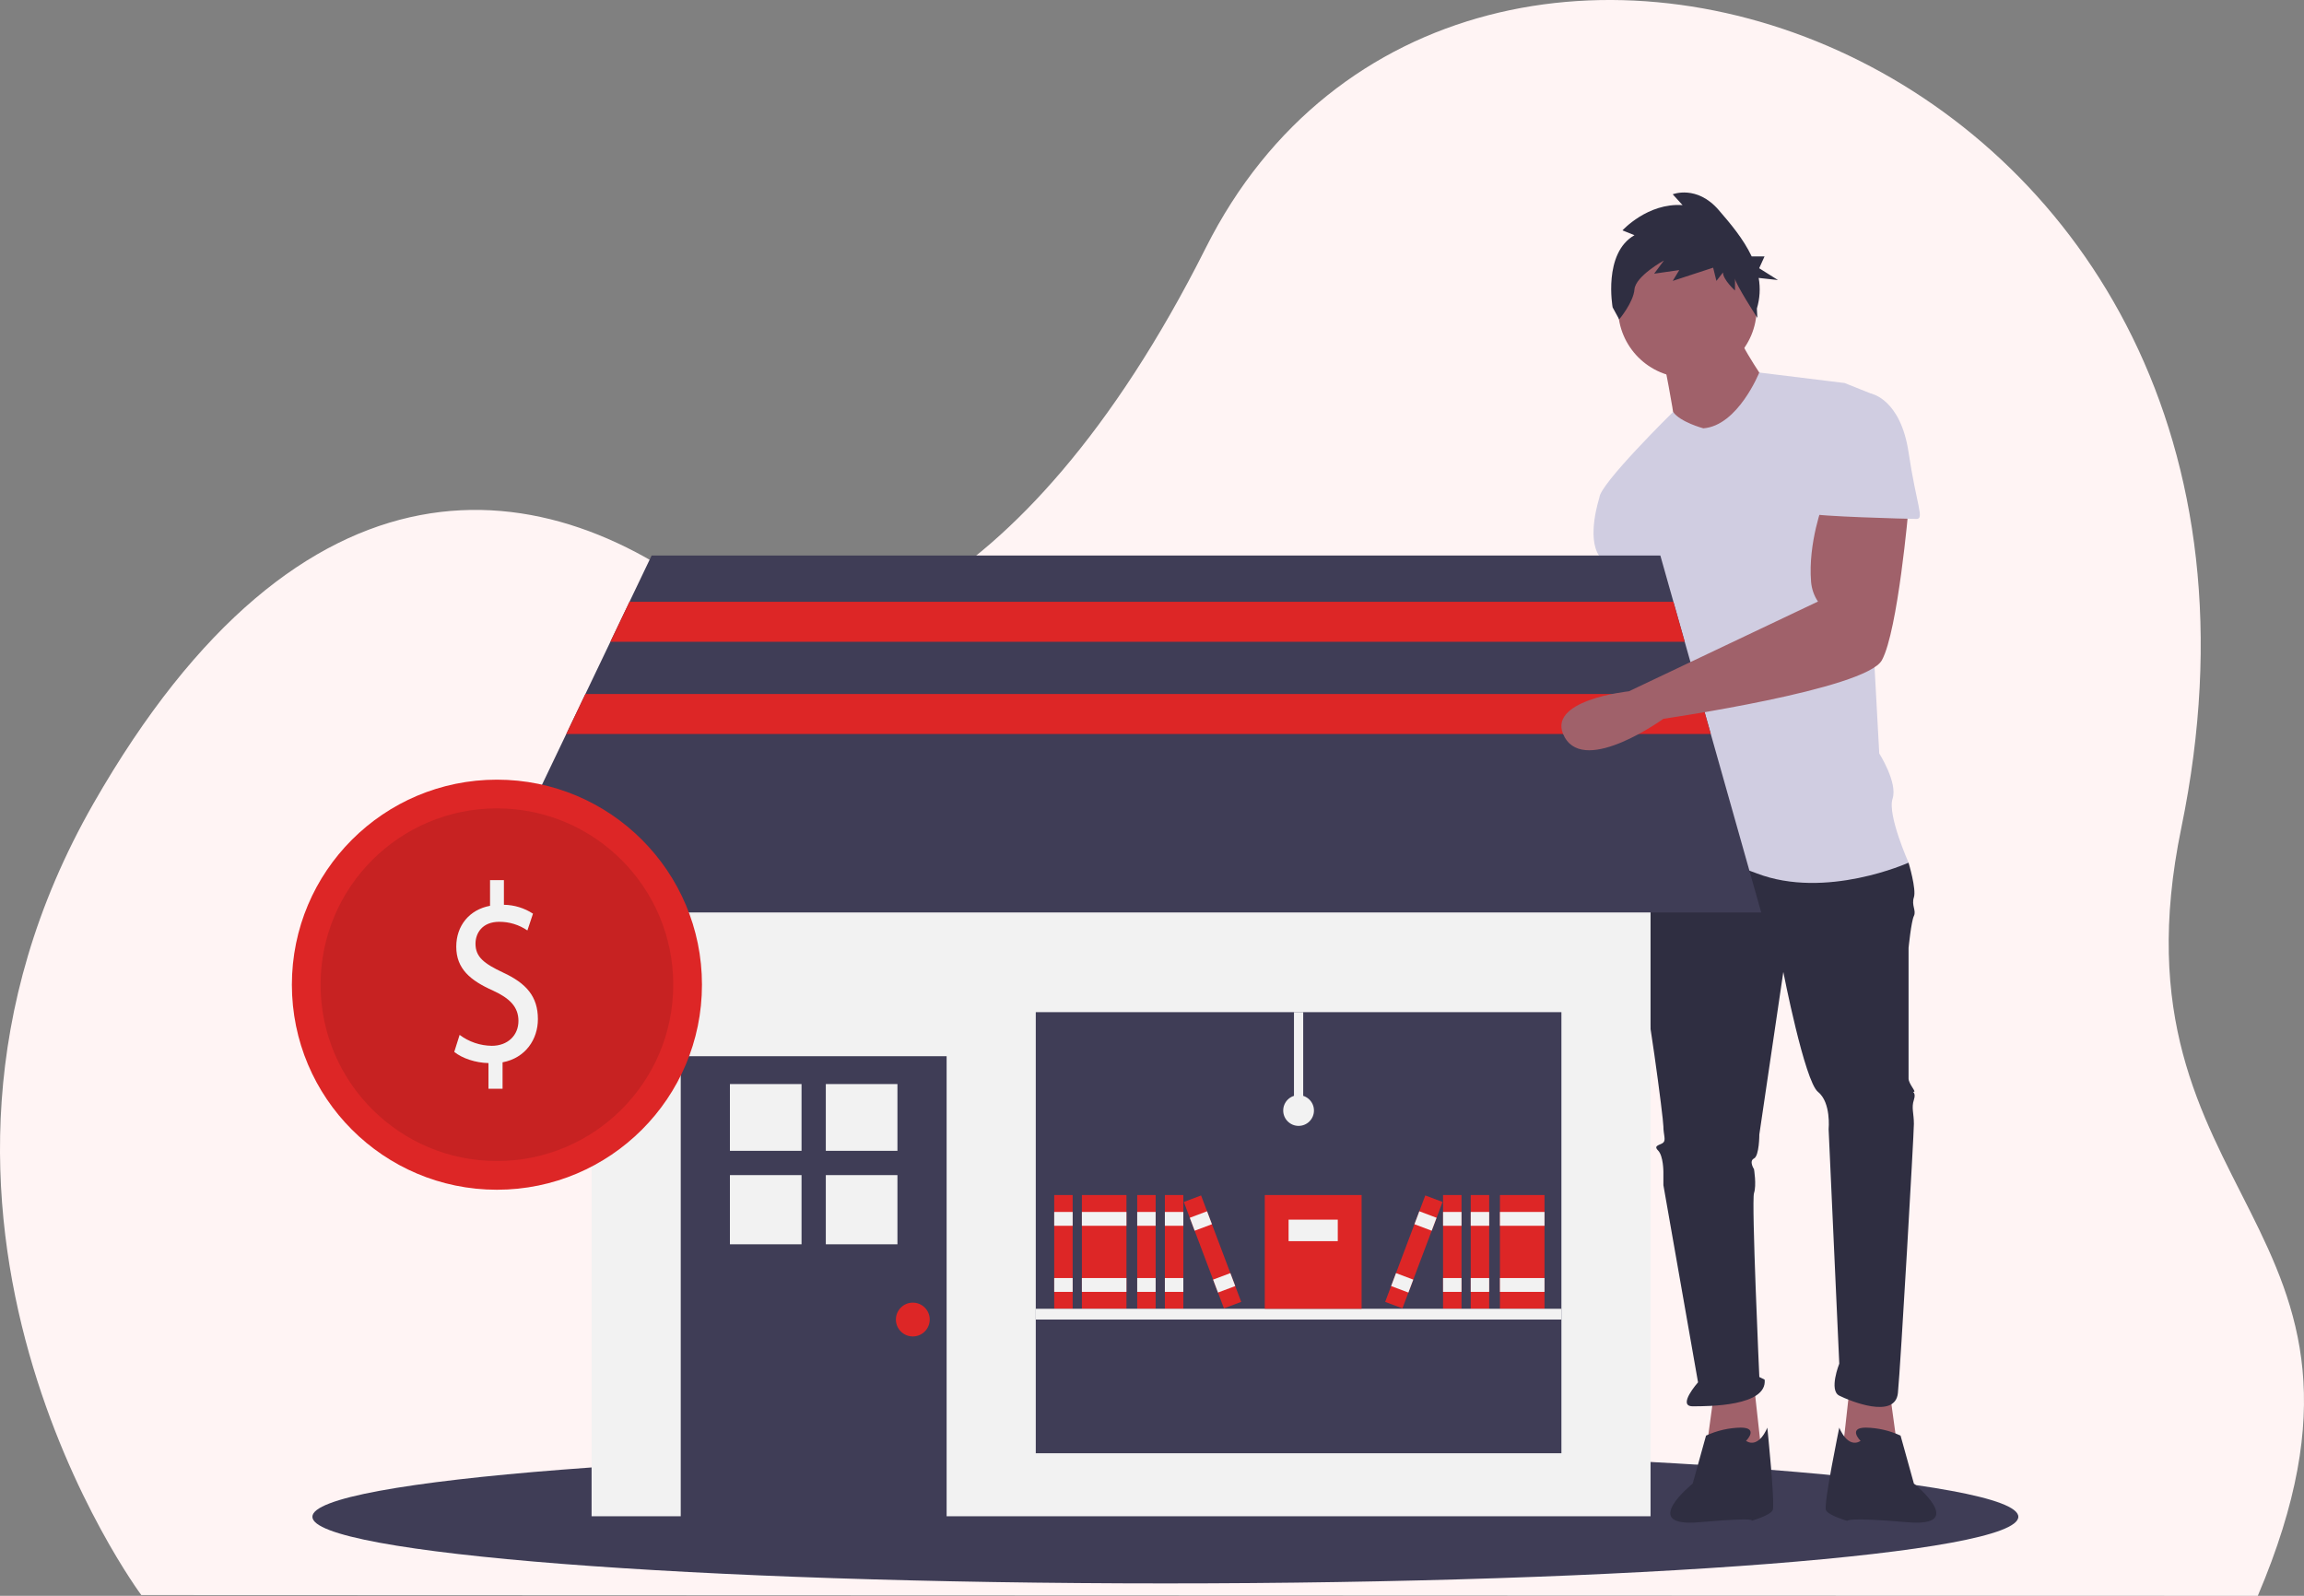 <svg width="371" height="257" viewBox="0 0 371 257" fill="none" xmlns="http://www.w3.org/2000/svg">
<rect x="0" y="0" width="371" height="257" fill="#808080" stroke="none"/>
<g id="Group 636">
<path id="Vector2" d="M22.751 256.872C22.751 256.872 -22.83 195.671 15.043 129.412C48.646 70.624 87.824 74.642 116.569 98.499C128.812 108.66 164.109 99.751 194.151 39.932C235.12 -41.647 377.135 7.831 351.241 133.341C338.71 194.079 389.377 196.287 363.56 257L22.751 256.872Z" fill="#FFF4F4"/>
<g id="undraw_business_shop_qw5t 1" clip-path="url(#clip0)">
<path id="Vector" d="M187.651 255C263.507 255 325 250.195 325 244.268C325 238.342 263.507 233.537 187.651 233.537C111.795 233.537 50.302 238.342 50.302 244.268C50.302 250.195 111.795 255 187.651 255Z" fill="#3F3D56"/>
<path id="Vector_2" d="M304.321 224.332L305.609 233.774L296.597 234.632L297.885 223.045L304.321 224.332Z" fill="#A0616A"/>
<path id="Vector_3" d="M261.84 94.729C261.84 94.729 262.698 106.316 262.698 106.745C262.698 107.174 256.69 136.786 256.69 136.786C256.69 136.786 248.108 153.093 256.69 152.664C265.272 152.235 262.698 137.215 262.698 137.215L271.709 112.324L267.847 94.729L261.84 94.729Z" fill="#A0616A"/>
<path id="Vector_4" d="M276 224.332L274.713 233.774L283.724 234.632L282.437 223.045L276 224.332Z" fill="#A0616A"/>
<path id="Vector_5" d="M266.131 135.927L263.985 138.932C263.985 138.932 262.698 151.806 263.985 156.098C265.273 160.389 267.847 180.13 267.847 181.417C267.847 182.705 268.276 183.563 267.847 183.992C267.418 184.421 266.131 184.421 266.989 185.28C267.847 186.138 267.847 188.713 267.847 188.713V190.859L273.426 222.616C273.426 222.616 269.993 226.478 272.567 226.478C275.142 226.478 284.582 226.478 284.153 222.187L283.295 221.758C283.295 221.758 282.008 193.434 282.437 192.146C282.866 190.859 282.437 188.284 282.437 188.284C282.437 188.284 281.579 186.996 282.437 186.567C283.295 186.138 283.295 182.705 283.295 182.705L287.157 156.527C287.157 156.527 290.59 174.122 292.735 175.838C294.881 177.555 294.452 181.847 294.452 181.847L296.168 219.612C296.168 219.612 294.452 223.903 296.168 224.762C297.885 225.62 305.179 228.624 305.609 224.332C306.038 220.041 308.183 182.705 308.183 180.988C308.183 179.272 307.754 178.413 308.183 177.126C308.612 175.838 307.754 175.838 308.183 175.838C308.612 175.838 307.325 174.551 307.325 173.693V152.664C307.325 152.664 307.754 148.373 308.183 147.515C308.612 146.656 307.754 145.798 308.183 144.511C308.612 143.223 307.325 138.932 307.325 138.932L288.015 133.782L266.131 135.927Z" fill="#2F2E41"/>
<path id="Vector_6" d="M281.15 232.057C281.15 232.057 283.295 229.911 280.291 229.911C278.363 229.95 276.464 230.389 274.713 231.199L272.567 238.923C272.567 238.923 263.771 246.004 273.64 245.146C283.51 244.288 282.008 244.931 282.008 244.931C282.008 244.931 285.012 244.073 285.441 243.215C285.87 242.357 284.582 229.911 284.582 229.911C284.582 229.911 283.295 233.344 281.15 232.057Z" fill="#2F2E41"/>
<path id="Vector_7" d="M299.601 232.057C299.601 232.057 297.455 229.911 300.459 229.911C302.388 229.95 304.287 230.389 306.038 231.199L308.183 238.923C308.183 238.923 316.98 246.004 307.11 245.146C297.241 244.288 297.455 244.931 297.455 244.931C297.455 244.931 294.452 244.073 294.023 243.215C293.594 242.356 296.168 229.911 296.168 229.911C296.168 229.911 297.455 233.344 299.601 232.057Z" fill="#2F2E41"/>
<path id="Vector_8" d="M271.709 60.826C277.871 60.826 282.866 55.831 282.866 49.668C282.866 43.506 277.871 38.51 271.709 38.51C265.548 38.51 260.552 43.506 260.552 49.668C260.552 55.831 265.548 60.826 271.709 60.826Z" fill="#A0616A"/>
<path id="Vector_9" d="M267.847 57.822C267.847 57.822 269.564 66.405 269.564 67.692C269.564 68.98 276.858 72.842 276.858 72.842L285.011 62.543C285.011 62.543 279.862 55.247 279.862 53.531L267.847 57.822Z" fill="#A0616A"/>
<path id="Vector_10" d="M274.284 68.98C274.284 68.98 270.544 67.984 269.41 66.336C269.41 66.336 257.549 77.992 257.549 80.138L266.989 96.874C266.989 96.874 266.989 102.883 267.847 103.312C268.705 103.741 267.847 103.312 267.847 105.028C267.847 106.745 265.273 117.903 266.131 119.62C266.989 121.336 267.847 120.049 266.989 122.624C266.131 125.198 263.985 138.931 263.985 138.931C263.985 138.931 271.709 136.356 282.866 140.648C294.023 144.939 307.325 138.931 307.325 138.931C307.325 138.931 303.892 131.207 304.75 128.632C305.609 126.057 302.605 121.336 302.605 121.336L300.459 81.854C300.459 81.854 303.463 64.259 301.317 63.401L297.026 61.684L283.285 59.995C283.285 59.995 279.862 68.551 274.284 68.98Z" fill="#D0CDE1"/>
<path id="Vector_11" d="M261.84 77.133L257.549 80.138C257.549 80.138 255.403 86.575 257.549 89.579C259.694 92.583 260.553 96.874 260.553 96.874L269.135 96.016L261.84 77.133Z" fill="#D0CDE1"/>
<path id="Vector_12" d="M263.191 37.876L261.256 37.101C261.256 37.101 265.302 32.646 270.932 33.033L269.349 31.29C269.349 31.29 273.219 29.74 276.738 33.808C278.588 35.947 280.728 38.46 282.062 41.292H284.135L283.27 43.197L286.297 45.101L283.19 44.759C283.484 46.404 283.383 48.095 282.896 49.693L282.979 51.198C282.979 51.198 279.377 45.624 279.377 44.85V46.787C279.377 46.787 277.442 45.043 277.442 43.881L276.386 45.237L275.858 43.106L269.349 45.237L270.404 43.494L266.358 44.075L267.941 41.944C267.941 41.944 263.367 44.462 263.191 46.593C263.015 48.724 260.728 51.436 260.728 51.436L259.672 49.499C259.672 49.499 258.089 40.782 263.191 37.876Z" fill="#2F2E41"/>
<path id="Vector_13" d="M265.779 124.391H95.26V244.187H265.779V124.391Z" fill="#F2F2F2"/>
<path id="Vector_14" d="M152.429 170.099H109.614V244.848H152.429V170.099Z" fill="#3F3D56"/>
<path id="Vector_15" d="M129.067 174.583H117.534V185.335H129.067V174.583Z" fill="#F2F2F2"/>
<path id="Vector_16" d="M144.51 174.583H132.977V185.335H144.51V174.583Z" fill="#F2F2F2"/>
<path id="Vector_17" d="M129.067 189.246H117.534V200.389H129.067V189.246Z" fill="#F2F2F2"/>
<path id="Vector_18" d="M144.51 189.246H132.977V200.389H144.51V189.246Z" fill="#F2F2F2"/>
<path id="Vector_19" d="M146.985 215.228C148.488 215.228 149.707 214.009 149.707 212.506C149.707 211.002 148.488 209.783 146.985 209.783C145.481 209.783 144.262 211.002 144.262 212.506C144.262 214.009 145.481 215.228 146.985 215.228Z" fill="#DD2626"/>
<path id="Vector_20" d="M251.425 163.003H166.784V234.039H251.425V163.003Z" fill="#3F3D56"/>
<path id="Vector_21" d="M283.598 146.944H77.441L91.186 118.203L94.263 111.768L98.287 103.352L101.363 96.917L104.929 89.462H267.355L269.461 96.917L271.28 103.352L273.659 111.768L275.478 118.203L283.598 146.944Z" fill="#3F3D56"/>
<path id="Vector_22" d="M172.724 192.457H169.754V210.773H172.724V192.457Z" fill="#DD2626"/>
<path id="Vector_23" d="M172.724 195.18H169.754V197.407H172.724V195.18Z" fill="#F2F2F2"/>
<path id="Vector_24" d="M172.724 205.823H169.754V208.05H172.724V205.823Z" fill="#F2F2F2"/>
<path id="Vector_25" d="M181.386 192.457H174.208V210.773H181.386V192.457Z" fill="#DD2626"/>
<path id="Vector_26" d="M181.386 195.18H174.208V197.407H181.386V195.18Z" fill="#F2F2F2"/>
<path id="Vector_27" d="M181.386 205.823H174.208V208.05H181.386V205.823Z" fill="#F2F2F2"/>
<path id="Vector_28" d="M186.088 192.457H183.118V210.773H186.088V192.457Z" fill="#DD2626"/>
<path id="Vector_29" d="M186.088 195.18H183.118V197.407H186.088V195.18Z" fill="#F2F2F2"/>
<path id="Vector_30" d="M186.088 205.823H183.118V208.05H186.088V205.823Z" fill="#F2F2F2"/>
<path id="Vector_31" d="M190.543 192.457H187.573V210.773H190.543V192.457Z" fill="#DD2626"/>
<path id="Vector_32" d="M190.543 195.18H187.573V197.407H190.543V195.18Z" fill="#F2F2F2"/>
<path id="Vector_33" d="M190.543 205.823H187.573V208.05H190.543V205.823Z" fill="#F2F2F2"/>
<path id="Vector_34" d="M193.404 192.522L190.625 193.57L197.085 210.708L199.864 209.661L193.404 192.522Z" fill="#DD2626"/>
<path id="Vector_35" d="M194.365 195.07L191.586 196.117L192.371 198.202L195.15 197.154L194.365 195.07Z" fill="#F2F2F2"/>
<path id="Vector_36" d="M198.118 205.029L195.339 206.076L196.125 208.161L198.904 207.113L198.118 205.029Z" fill="#F2F2F2"/>
<path id="Vector_37" d="M248.702 192.457H241.525V210.773H248.702V192.457Z" fill="#DD2626"/>
<path id="Vector_38" d="M248.702 195.18H241.525V197.407H248.702V195.18Z" fill="#F2F2F2"/>
<path id="Vector_39" d="M248.702 205.823H241.525V208.05H248.702V205.823Z" fill="#F2F2F2"/>
<path id="Vector_40" d="M239.793 192.457H236.823V210.773H239.793V192.457Z" fill="#DD2626"/>
<path id="Vector_41" d="M239.793 195.18H236.823V197.407H239.793V195.18Z" fill="#F2F2F2"/>
<path id="Vector_42" d="M239.793 205.823H236.823V208.05H239.793V205.823Z" fill="#F2F2F2"/>
<path id="Vector_43" d="M235.338 192.457H232.368V210.773H235.338V192.457Z" fill="#DD2626"/>
<path id="Vector_44" d="M235.338 195.18H232.368V197.407H235.338V195.18Z" fill="#F2F2F2"/>
<path id="Vector_45" d="M235.338 205.823H232.368V208.05H235.338V205.823Z" fill="#F2F2F2"/>
<path id="Vector_46" d="M229.506 192.522L223.046 209.661L225.825 210.708L232.285 193.57L229.506 192.522Z" fill="#DD2626"/>
<path id="Vector_47" d="M228.546 195.07L227.76 197.154L230.539 198.202L231.325 196.117L228.546 195.07Z" fill="#F2F2F2"/>
<path id="Vector_48" d="M224.792 205.029L224.007 207.113L226.786 208.161L227.571 206.076L224.792 205.029Z" fill="#F2F2F2"/>
<path id="Vector_49" d="M251.425 210.773H166.784V212.506H251.425V210.773Z" fill="#F2F2F2"/>
<path id="Vector_50" d="M219.251 192.457H203.659V210.773H219.251V192.457Z" fill="#DD2626"/>
<path id="Vector_51" d="M215.415 196.417H207.495V199.882H215.415V196.417Z" fill="#F2F2F2"/>
<path id="Vector_52" d="M209.847 163.003H208.362V178.844H209.847V163.003Z" fill="#F2F2F2"/>
<path id="Vector_53" d="M209.104 181.319C210.471 181.319 211.579 180.211 211.579 178.844C211.579 177.477 210.471 176.369 209.104 176.369C207.737 176.369 206.629 177.477 206.629 178.844C206.629 180.211 207.737 181.319 209.104 181.319Z" fill="#F2F2F2"/>
<path id="Vector_54" d="M271.28 103.353H98.287L101.363 96.917H269.461L271.28 103.353Z" fill="#DD2626"/>
<path id="Vector_55" d="M275.478 118.203H91.186L94.263 111.768H273.659L275.478 118.203Z" fill="#DD2626"/>
<path id="Vector_56" d="M293.594 80.996C293.594 80.996 291.109 87.386 291.628 93.709C291.723 94.841 292.104 95.93 292.735 96.875L262.293 111.329C262.293 111.329 248.537 112.753 251.97 118.761C255.403 124.769 267.847 115.757 267.847 115.757C267.847 115.757 300.459 111.037 303.034 106.316C305.609 101.595 307.325 81.854 307.325 81.854L293.594 80.996Z" fill="#A0616A"/>
<path id="Vector_57" d="M294.881 63.401H301.318C301.318 63.401 306.038 64.259 307.325 72.842C308.612 81.425 309.9 83.571 308.612 83.571C307.325 83.571 291.877 83.142 291.877 82.713C291.877 82.284 294.881 63.401 294.881 63.401Z" fill="#D0CDE1"/>
<path id="Vector_58" d="M80.017 191.602C98.251 191.602 113.033 176.818 113.033 158.582C113.033 140.345 98.251 125.562 80.017 125.562C61.782 125.562 47 140.345 47 158.582C47 176.818 61.782 191.602 80.017 191.602Z" fill="#DD2626"/>
<path id="Vector_59" opacity="0.1" d="M80.017 186.979C95.698 186.979 108.411 174.265 108.411 158.582C108.411 142.898 95.698 130.184 80.017 130.184C64.335 130.184 51.622 142.898 51.622 158.582C51.622 174.265 64.335 186.979 80.017 186.979Z" fill="black"/>
<path id="Vector_60" d="M78.656 175.339V171.205C76.567 171.165 74.406 170.428 73.145 169.405L74.01 166.663C75.508 167.786 77.324 168.402 79.196 168.423C81.754 168.423 83.483 166.745 83.483 164.412C83.483 162.162 82.078 160.77 79.412 159.543C75.739 157.906 73.469 156.023 73.469 152.463C73.469 149.066 75.594 146.488 78.908 145.875V141.741H81.141V145.711C82.807 145.734 84.431 146.23 85.824 147.143L84.923 149.844C83.587 148.929 82.004 148.444 80.385 148.453C77.612 148.453 76.567 150.335 76.567 151.972C76.567 154.1 77.9 155.164 81.033 156.637C84.743 158.356 86.616 160.484 86.616 164.126C86.616 167.359 84.635 170.387 80.925 171.082V175.339H78.656Z" fill="#F2F2F2"/>
</g>
</g>
<defs>
<clipPath id="clip0">
<rect width="278" height="224" fill="white" transform="translate(47 31)"/>
</clipPath>
</defs>
</svg>

